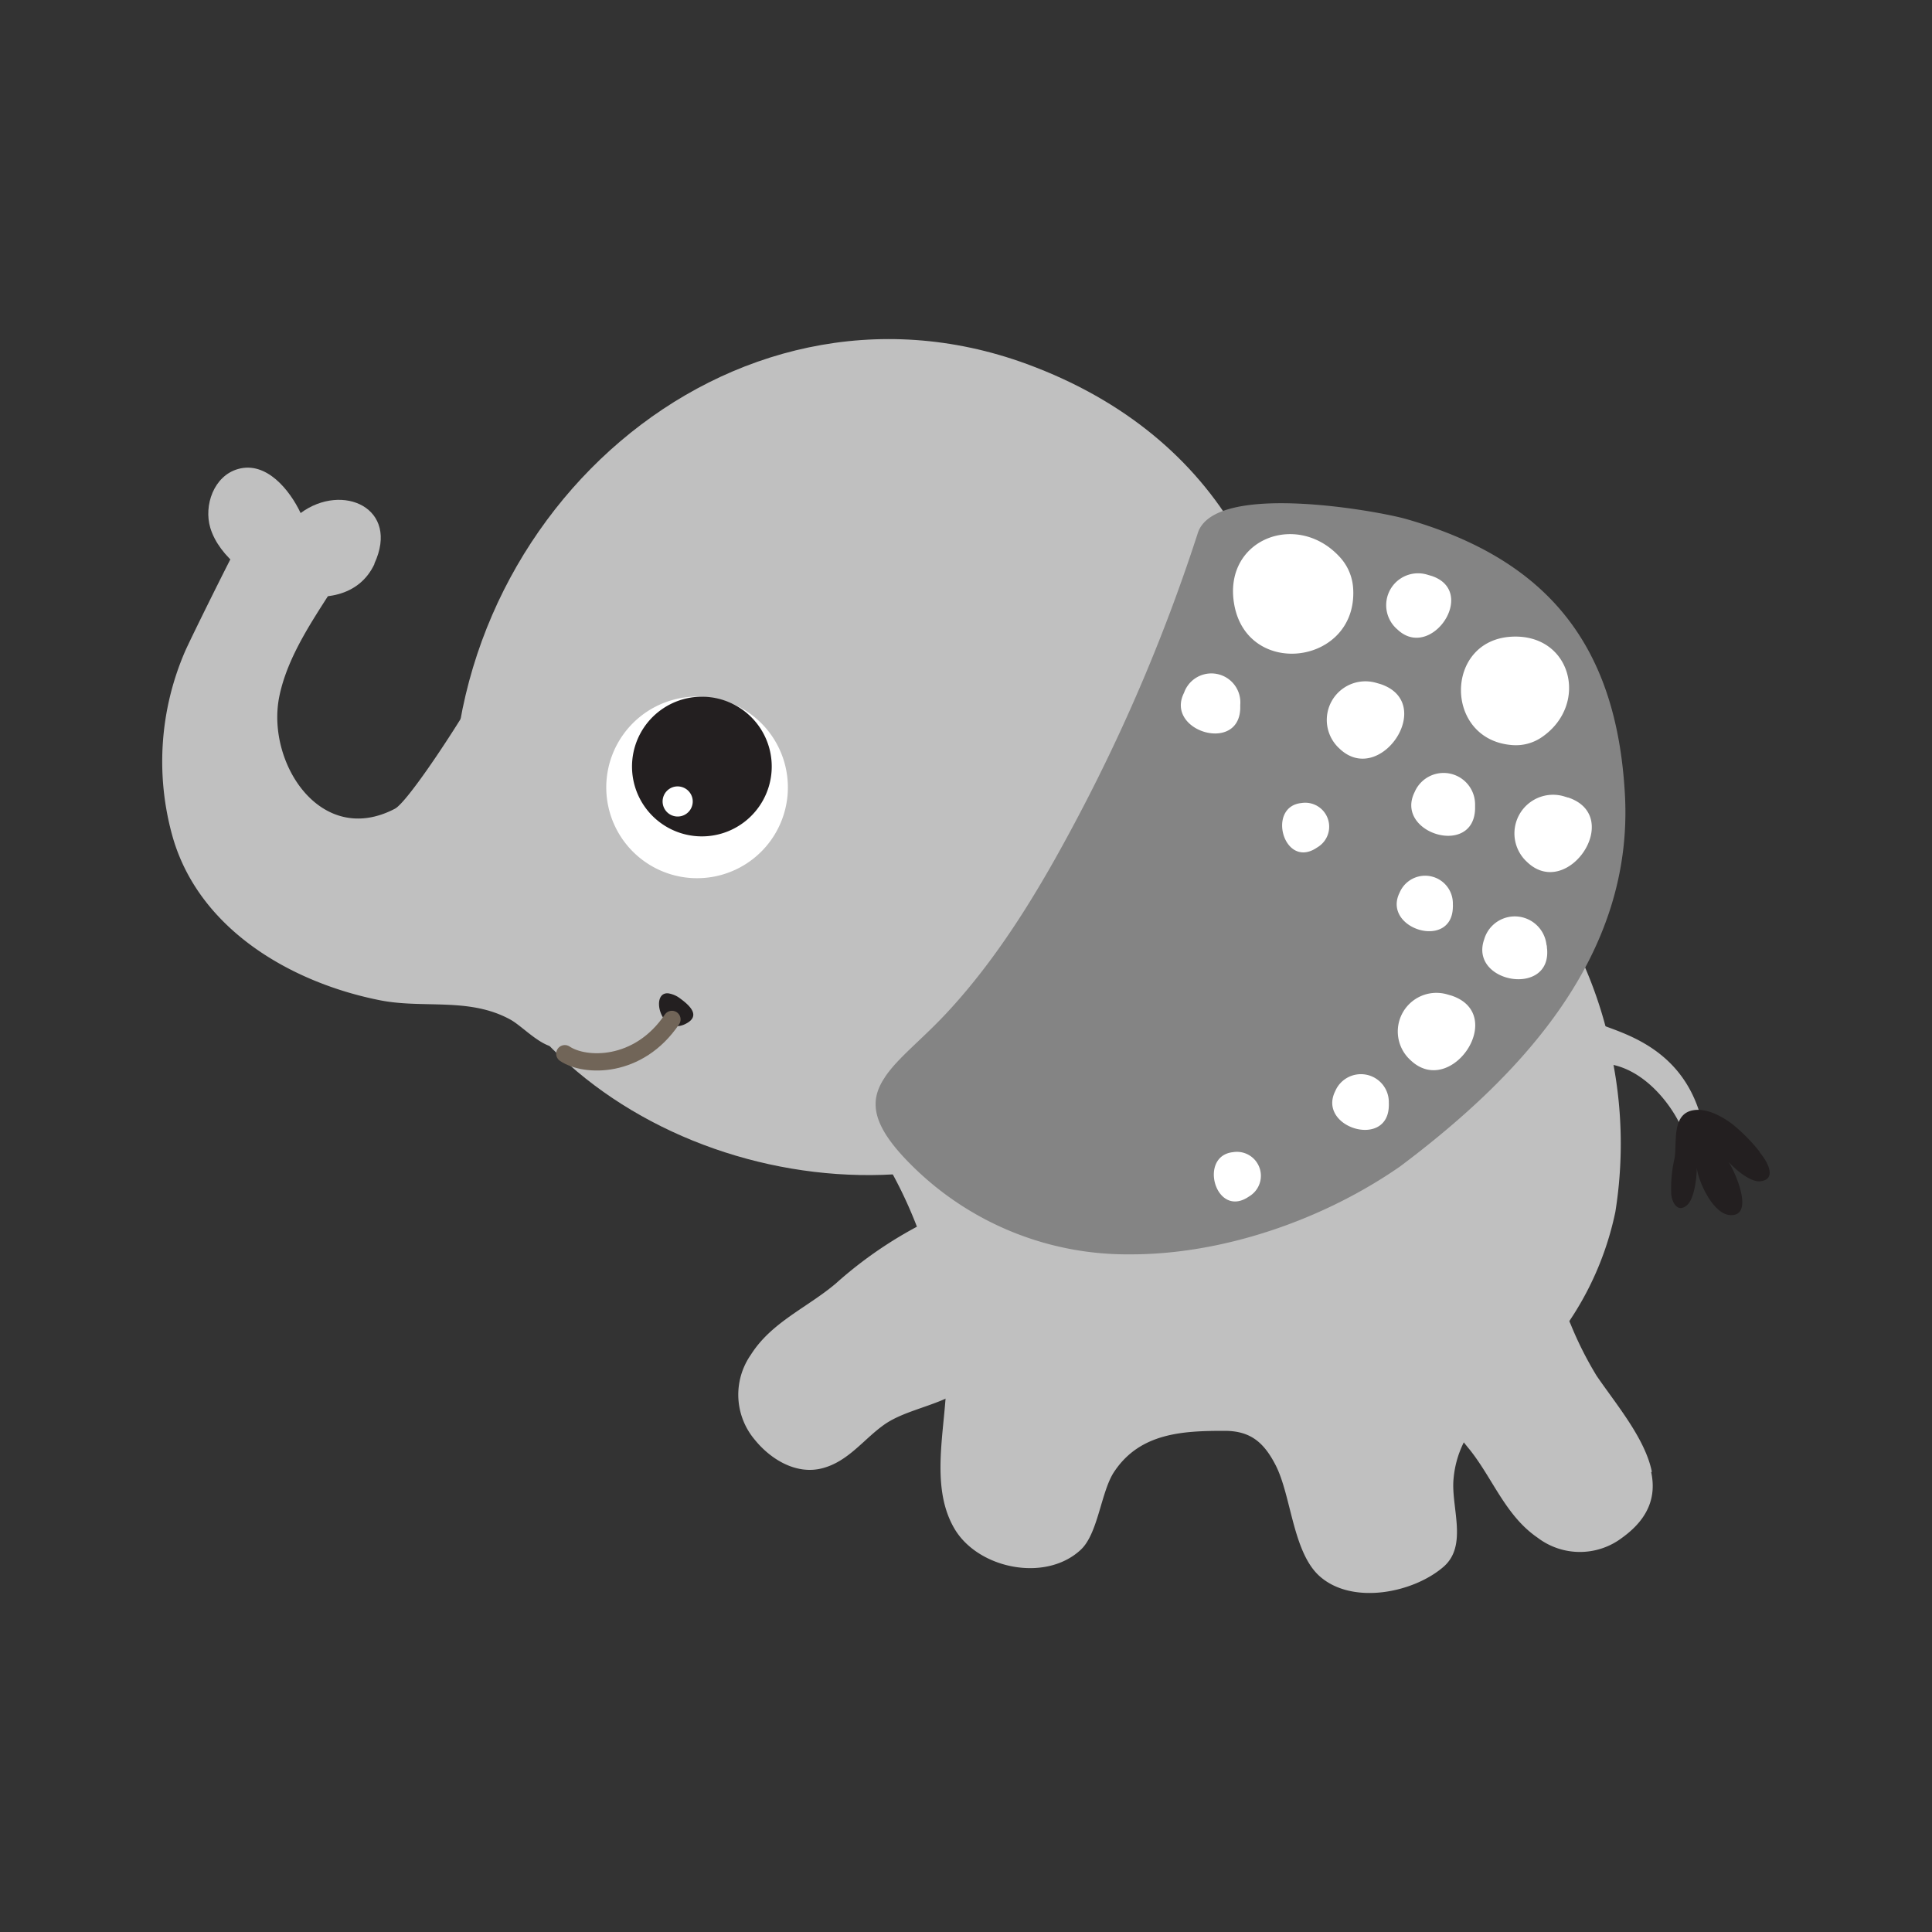 <svg id="Layer_1" data-name="Layer 1" xmlns="http://www.w3.org/2000/svg" width="7.06cm" height="7.06cm" viewBox="0 0 200 200"><rect x="0" y="0" width="200" height="200" fill="#333333" stroke="none"/><defs><style>.cls-1{fill:silver;}.cls-2{fill:#848484;}.cls-3{fill:#231f20;}.cls-4{fill:#fff;}.cls-5{fill:none;stroke:#716558;stroke-linecap:round;stroke-linejoin:round;stroke-width:1.79px;}</style></defs><title>elephant-1</title><path class="cls-1" d="M100.93,135.85c-.24-.69-.49-1.35-.71-2A72.21,72.21,0,0,0,97,125.95a42.77,42.77,0,0,0-10.47,6.91c-2.93,2.49-6.67,4-8.8,7.38A7.22,7.22,0,0,0,78.1,149c1.6,2,4.26,3.7,7,3s4.34-3.07,6.49-4.56c3.07-2.13,8.6-2.12,10-6.19.57-1.71.06-3.62-.57-5.4"/><path class="cls-1" d="M167.07,110.21a44.53,44.53,0,0,0-3.53-11.28,30.66,30.66,0,0,0-19.47-16,32.92,32.92,0,0,0-20,.78c-2.54.95-4.73,1.69-7.32,2.44C106,89.24,89.69,99.72,87.64,111.8c-.78,4.61,0,2.42,2.56,6.1a46,46,0,0,1,7.75,23.68c.29,5.24-2,11.87.88,16.71,2.46,4.12,9.42,5.54,13.06,2.13,1.81-1.7,2.09-6.09,3.48-8.11,2.69-4,7.12-4.19,11.4-4.19,2.67,0,4.06,1.19,5.27,3.53,1.64,3.17,1.78,9.05,4.58,11.53,3.39,3,9.72,1.71,12.83-1,2.45-2.15.85-5.93,1-8.82.38-5.85,5-8.63,8.66-12.43a31.9,31.9,0,0,0,8.11-15.47,44.68,44.68,0,0,0-.19-15.22"/><path class="cls-1" d="M47,86.82C49,113.28,80.48,127.55,104,119.32c33.71-11.81,43.43-66.54,2.29-81.64C75.47,26.38,44.66,53.95,47,86.82"/><path class="cls-2" d="M91.63,111.47c1.34-2,3.9-3.93,6.49-6.74,5.45-5.89,9.65-12.95,13.38-20A184.14,184.14,0,0,0,124,55.17c1.73-5.35,18.69-2.28,21.64-1.42C160.41,58,167.37,67,168.21,82.24c.92,16.55-10.53,28.95-23.26,38.5-7.93,5.52-18.35,9.14-28,9.11a31.63,31.63,0,0,1-22.53-9.17c-4.29-4.24-4.47-6.74-2.79-9.2"/><path class="cls-1" d="M174.2,117c-1.34-3.14-4.72-7.09-8.86-6.91-.59-1.72-1.16-2.72-.36-4.36,1.81,1,8.49,2,10.88,9.2A13,13,0,0,1,174.2,117"/><path class="cls-3" d="M182.16,119.23a18.52,18.52,0,0,0-2.64-2.71c-1.09-.88-2.81-1.86-4.28-1.58-2.24.42-1.61,3.45-1.9,5a13.84,13.84,0,0,0-.33,3.73c.11.92.71,1.9,1.64,1.08.75-.67,1-2.83,1-3.83.2,1.48,1.68,4.71,3.4,4.86,2.63.22.61-4.42-.11-5.49.67.72,2.21,2.09,3.27,2,1.81-.2.72-2.11-.05-3"/><path class="cls-1" d="M60.91,88.69c-1.16-7.43-6.35-17.15-9.7-20.91.55.62-8.54,15-10.33,15.94-7.64,4-13.26-4.67-12-11.45.86-4.51,3.9-8.64,6.13-12.23-1.43-2.25-6.82-4.49-9.69-4.87-.18,0-5.58,10.92-6.15,12.23A28.7,28.7,0,0,0,17.92,86.8c2.83,9.55,12.38,14.95,21.38,16.74,4.54.91,9.24-.34,13.52,2,1.34.73,3.35,3.05,5.06,2.88,6-.62,3.62-16,3-19.71"/><path class="cls-1" d="M38.77,58.37c-3.17,6.82-15.2,2.27-17-3.73-.69-2.3.35-5.38,2.88-6.09,2.94-.83,5.36,2.2,6.47,4.56,4.34-3.2,10.31-.51,7.63,5.25"/><path class="cls-4" d="M76.7,73.28A9.4,9.4,0,1,0,80.42,86,9.4,9.4,0,0,0,76.7,73.28"/><path class="cls-3" d="M76.11,73A7.23,7.23,0,1,0,79,82.82,7.22,7.22,0,0,0,76.11,73"/><path class="cls-4" d="M69.83,81.44a1.56,1.56,0,1,0,1.85,1.21,1.57,1.57,0,0,0-1.85-1.21"/><path class="cls-3" d="M69.18,102.83a2.69,2.69,0,0,1,1.24.54c1,.73,2.22,1.85.45,2.67-2.5,1.14-3.58-3.38-1.69-3.21"/><path class="cls-5" d="M58.47,109.08c2.06,1.39,7.62,1.59,11.09-3.55"/><path class="cls-4" d="M140.08,60.95a5.25,5.25,0,0,0-1.4-3.3c-4.44-4.83-12.17-1.78-10.9,5,1.44,7.65,12.76,6.14,12.3-1.71"/><path class="cls-4" d="M156.55,77.13a4.74,4.74,0,0,0,3.12-.86c4.86-3.4,3-10.69-3.19-10.36-7,.37-7,10.7.07,11.22"/><path class="cls-4" d="M142.92,70.82l-.45-.13a4,4,0,0,0-3.8,6.81c4.19,4,10.08-4.72,4.25-6.68"/><path class="cls-4" d="M162.33,82.57l-.45-.14a4,4,0,0,0-3.79,6.81c4.18,4,10.08-4.72,4.25-6.68"/><path class="cls-4" d="M150.27,103.07l-.45-.13a4,4,0,0,0-3.8,6.81c4.19,4,10.08-4.72,4.25-6.68"/><path class="cls-4" d="M148.2,59.62l-.38-.11a3.3,3.3,0,0,0-3.15,5.66c3.47,3.29,8.37-3.93,3.53-5.55"/><path class="cls-4" d="M160.14,98.19c0-.13,0-.26-.05-.39a3.3,3.3,0,0,0-6.45-.55c-1.58,4.52,7,6,6.51.94"/><path class="cls-4" d="M150.4,93.93a3.32,3.32,0,0,0,0-.34,2.87,2.87,0,0,0-5.51-1.19c-1.86,3.73,5.39,6,5.51,1.53"/><path class="cls-4" d="M143.77,114.5a3.44,3.44,0,0,0,0-.35,2.89,2.89,0,0,0-5.55-1.19c-1.87,3.75,5.43,6,5.55,1.54"/><path class="cls-4" d="M129.08,124l.25-.16a2.48,2.48,0,0,0-1.68-4.57c-3.58.37-1.87,6.69,1.43,4.73"/><path class="cls-4" d="M136.15,87.86l.25-.16a2.48,2.48,0,0,0-1.68-4.57c-3.58.37-1.87,6.7,1.43,4.73"/><path class="cls-4" d="M152.7,83.69c0-.12,0-.25,0-.39A3.26,3.26,0,0,0,146.44,82c-2.11,4.23,6.12,6.78,6.26,1.73"/><path class="cls-4" d="M128.39,73.33c0-.11,0-.23,0-.36a3,3,0,0,0-5.82-1.25c-2,3.94,5.69,6.31,5.82,1.61"/><path class="cls-1" d="M171,152.36c-.69-3.44-3.71-7-5.72-9.94a37,37,0,0,1-2.68-5.32c-.57-1.24-1.09-3.26-2.16-4.1-1.1,1.68-14.7,6.57-14.77,6.37a42.57,42.57,0,0,0,6.5,10.73c2.38,3,3.7,6.82,7,9.08a7.23,7.23,0,0,0,8.76,0c2.87-2.07,3.51-4.41,3-6.79"/></svg>